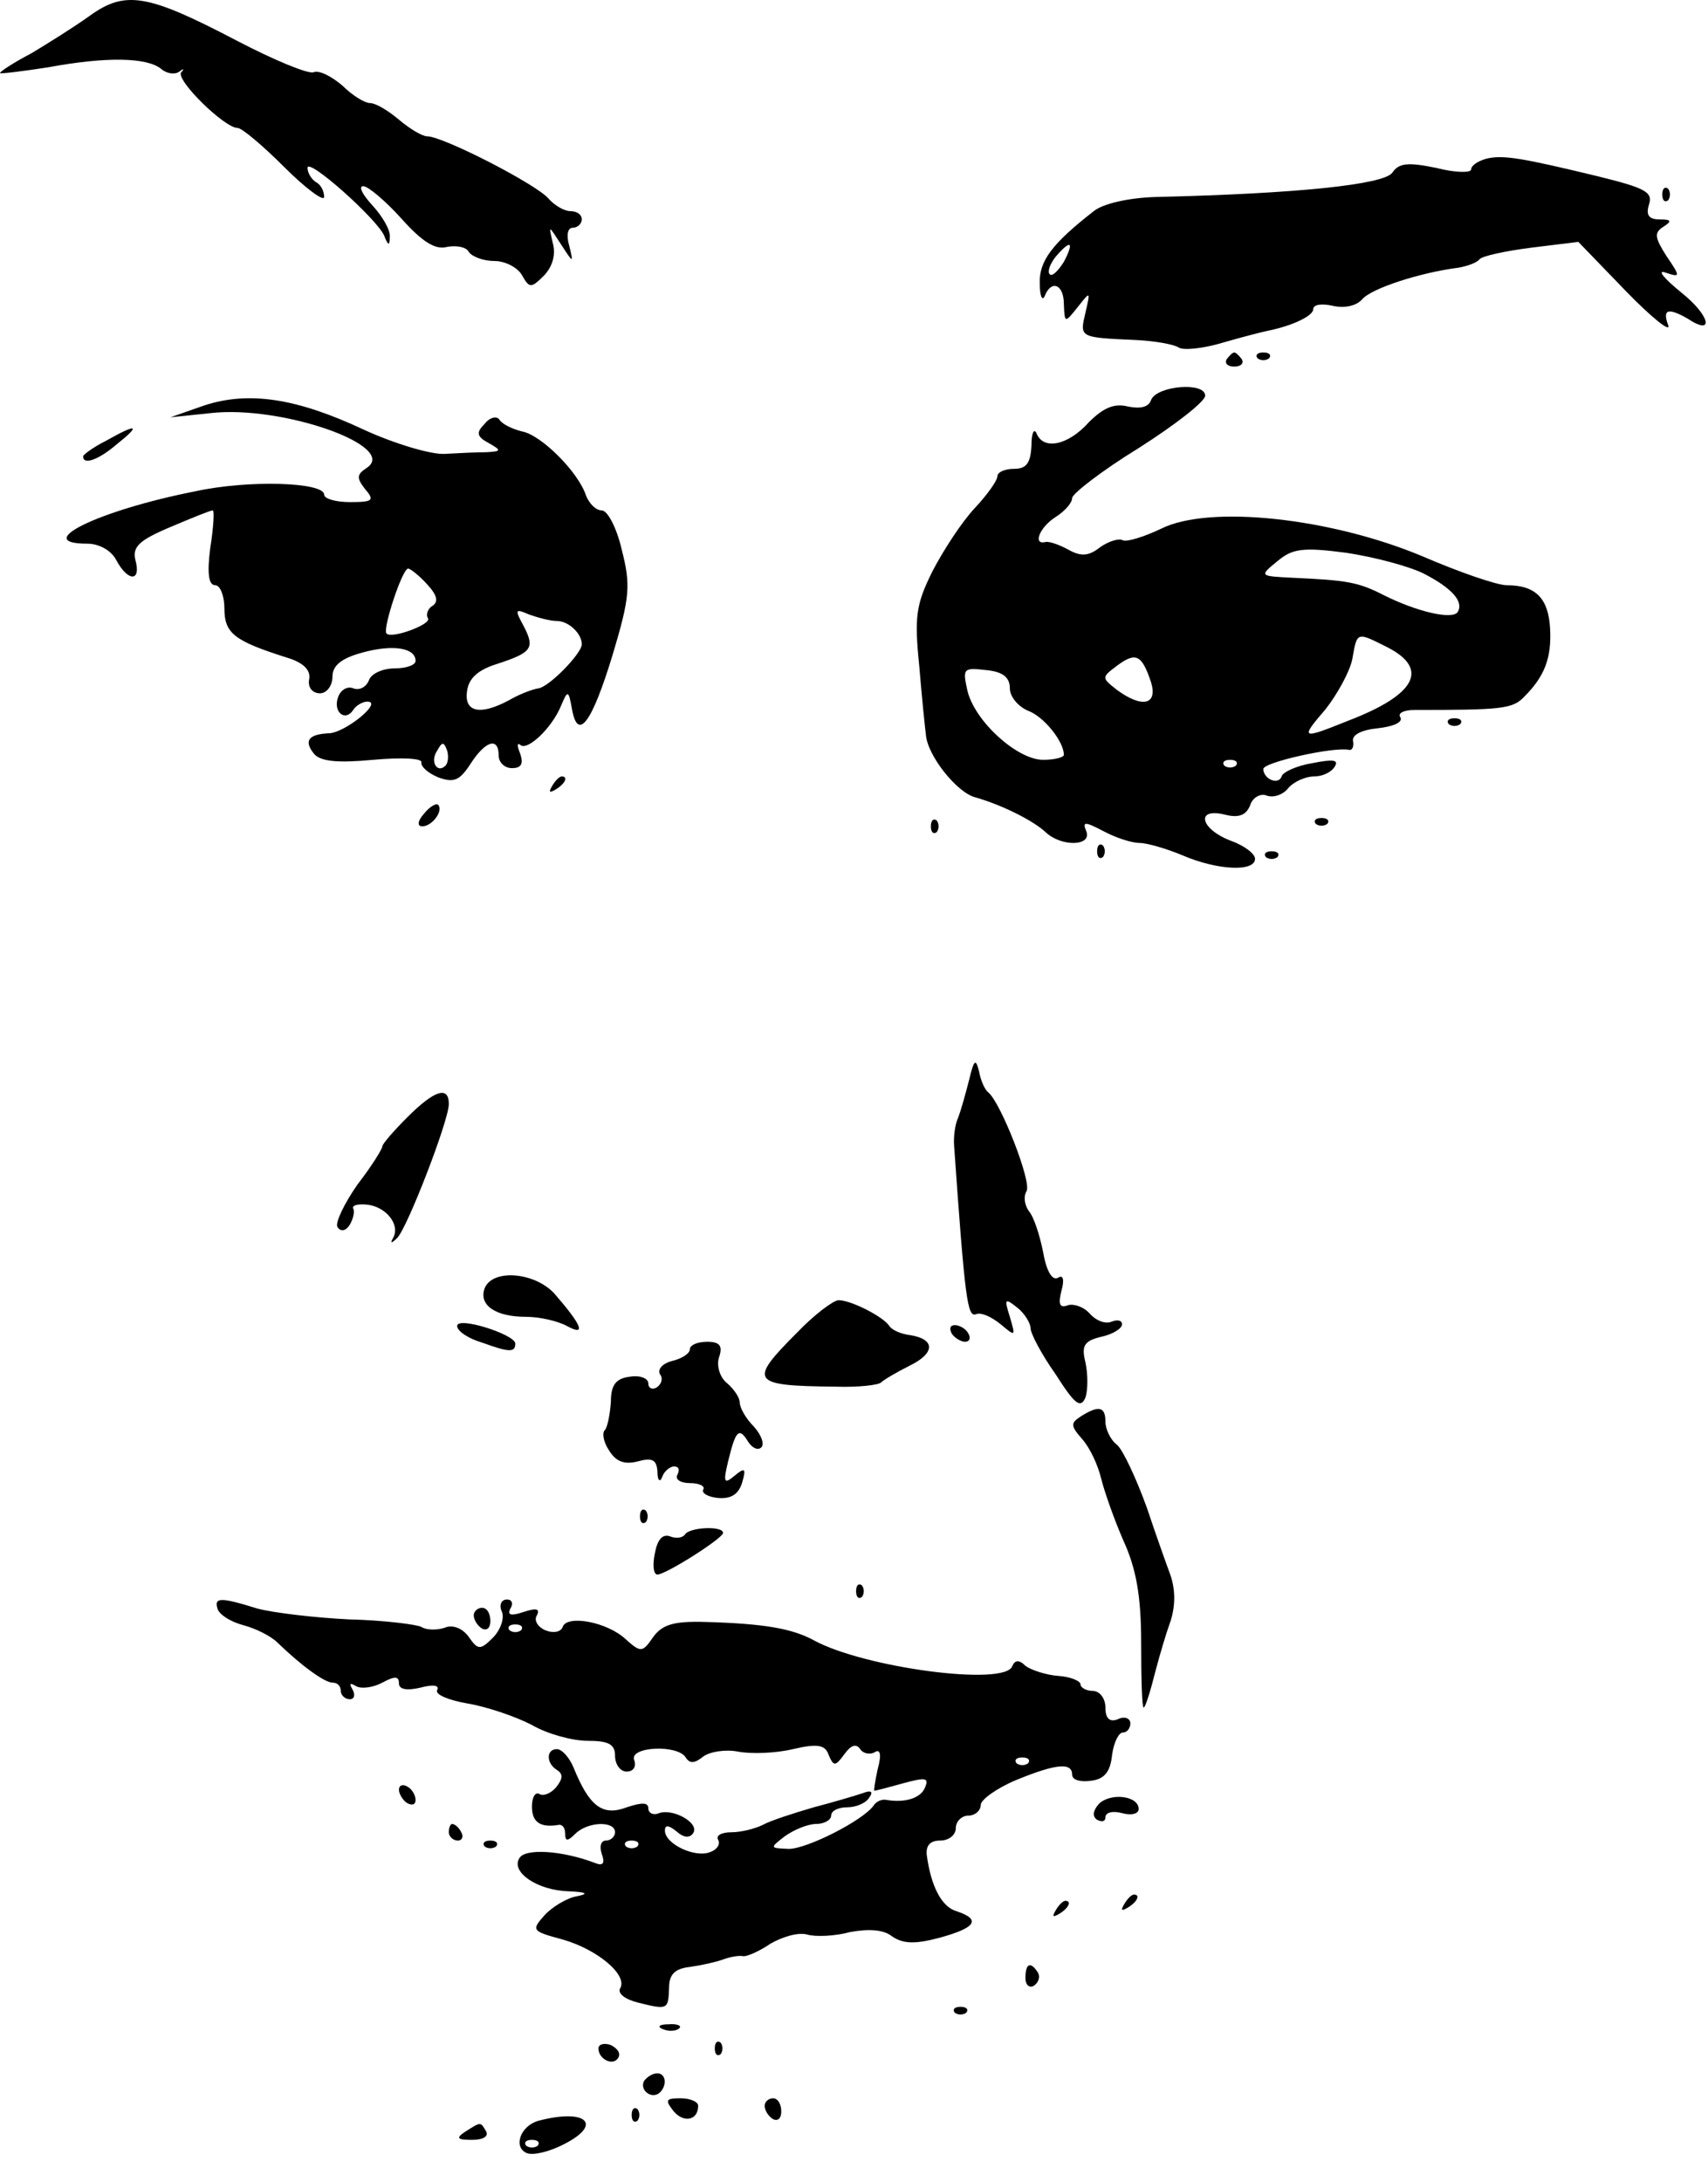 <svg width="274" height="350" viewBox="0 0 274 350" fill="none" xmlns="http://www.w3.org/2000/svg">
<path d="M180.312 305.457C179.779 306.391 179.912 306.524 180.845 305.991C182.445 305.057 182.979 303.857 181.912 303.857C181.512 303.857 180.845 304.524 180.312 305.457Z" fill="black"/>
<path d="M169.312 306.457C168.779 307.391 168.912 307.524 169.845 306.991C171.445 306.057 171.979 304.857 170.912 304.857C170.512 304.857 169.845 305.524 169.312 306.457Z" fill="black"/>
<path d="M164.5 317.291C164.5 318.358 165.167 318.891 165.833 318.491C166.633 317.958 166.9 317.025 166.5 316.358C165.3 314.491 164.5 314.891 164.5 317.291Z" fill="black"/>
<path d="M153.154 322.791C153.688 323.191 154.488 323.191 155.021 322.791C155.421 322.257 155.021 321.857 154.088 321.857C153.154 321.857 152.754 322.257 153.154 322.791Z" fill="black"/>
<path d="M14.4 2.529C12 4.262 7.733 6.929 5.067 8.529C2.267 9.995 0 11.462 0 11.729C0 11.862 3.467 11.462 7.733 10.795C17.067 9.062 23.6 9.195 25.867 11.062C26.8 11.862 28.133 11.995 28.8 11.462C29.467 10.928 29.6 11.062 29.067 11.595C28.133 12.795 36 20.529 38.133 20.529C38.8 20.529 42.133 23.328 45.6 26.795C49.067 30.262 52 32.395 52 31.595C52 30.662 51.467 29.595 50.667 29.195C50 28.795 49.333 27.729 49.333 26.928C49.333 25.195 60.267 34.928 61.6 37.728C62.267 39.462 62.533 39.462 62.533 37.995C62.667 36.928 61.333 34.662 59.733 32.928C58.133 31.195 57.467 29.862 58.267 29.862C59.067 29.862 61.867 32.262 64.4 35.062C67.733 38.795 69.867 40.129 71.733 39.595C73.2 39.328 74.8 39.595 75.2 40.395C75.733 41.195 77.6 41.862 79.333 41.862C81.067 41.862 83.067 42.928 83.733 44.129C84.933 46.262 85.2 46.262 87.333 44.129C88.667 42.662 89.2 40.795 88.667 38.928C88 35.995 88 36.129 90 39.195C92 42.262 92 42.262 91.333 39.462C90.8 37.728 91.067 36.529 91.867 36.529C92.667 36.529 93.333 35.862 93.333 35.195C93.333 34.395 92.533 33.862 91.467 33.862C90.533 33.862 88.933 32.928 88 31.862C86.133 29.595 71.067 21.862 68.533 21.862C67.733 21.862 65.733 20.662 64 19.195C62.267 17.729 60.267 16.529 59.333 16.529C58.533 16.529 56.533 15.329 54.933 13.729C53.2 12.262 51.2 11.195 50.267 11.595C49.333 11.862 43.867 9.595 38 6.529C23.733 -0.938 20.133 -1.605 14.4 2.529Z" fill="black"/>
<path d="M238.401 25.461C237.067 25.861 236.001 26.528 236.001 27.195C236.001 27.728 233.467 27.728 230.401 26.928C225.867 25.995 224.401 26.128 223.334 27.728C221.867 29.595 208.267 31.061 185.334 31.595C181.067 31.728 176.934 32.661 175.467 33.861C168.801 39.061 166.667 41.861 166.801 45.461C166.801 47.461 167.201 48.395 167.601 47.461C168.667 44.795 170.667 45.595 170.667 48.795C170.801 51.861 170.801 51.861 172.934 49.195C174.934 46.661 174.934 46.661 174.134 50.128C173.201 54.128 173.067 54.128 182.134 54.528C185.067 54.661 188.267 55.195 189.067 55.728C189.867 56.261 193.201 55.861 196.267 54.928C199.467 53.995 202.667 53.195 203.334 53.061C207.334 52.261 210.667 50.661 210.667 49.595C210.667 48.795 212.134 48.661 213.867 49.061C215.734 49.461 217.601 49.061 218.534 47.995C220.001 46.261 227.734 43.728 234.001 42.928C235.467 42.661 236.934 42.128 237.334 41.595C237.734 41.061 241.467 40.261 245.601 39.728L253.201 38.795L260.801 46.661C265.067 51.061 268.134 53.461 267.601 52.128C266.667 49.595 267.601 49.328 270.667 51.061C275.067 53.995 274.401 50.661 269.734 46.928C266.934 44.661 265.734 43.195 267.201 43.728C269.601 44.528 269.601 44.395 267.334 41.061C265.467 38.128 265.334 37.328 266.801 36.395C268.267 35.461 268.134 35.195 266.267 35.195C264.534 35.195 264.001 34.528 264.534 32.795C265.201 30.795 263.867 30.128 256.267 28.261C244.134 25.328 241.067 24.795 238.401 25.461ZM170.667 41.995C169.734 43.461 168.801 44.395 168.401 43.995C168.001 43.595 168.401 42.395 169.334 41.195C171.734 38.395 172.401 38.661 170.667 41.995Z" fill="black"/>
<path d="M266.666 31.195C266.666 32.129 267.066 32.529 267.599 32.129C267.999 31.595 267.999 30.795 267.599 30.262C267.066 29.862 266.666 30.262 266.666 31.195Z" fill="black"/>
<path d="M196.801 57.595C196.401 58.262 196.934 58.795 198.001 58.795C199.067 58.795 199.601 58.262 199.201 57.595C198.801 57.062 198.267 56.528 198.001 56.528C197.734 56.528 197.201 57.062 196.801 57.595Z" fill="black"/>
<path d="M201.733 57.462C202.266 57.862 203.066 57.862 203.599 57.462C203.999 56.928 203.599 56.528 202.666 56.528C201.733 56.528 201.333 56.928 201.733 57.462Z" fill="black"/>
<path d="M184.667 64.128C184.267 65.328 182.934 65.595 180.934 65.195C178.8 64.662 177.067 65.328 174.667 67.728C171.334 71.462 167.334 72.262 166.267 69.462C165.867 68.662 165.467 69.462 165.467 71.462C165.334 74.262 164.667 75.195 162.667 75.195C161.2 75.195 160 75.728 160 76.395C160 77.062 158.4 79.328 156.4 81.462C154.267 83.728 151.334 88.262 149.6 91.595C146.934 96.928 146.667 98.928 147.467 106.795C147.867 111.728 148.4 116.795 148.534 117.862C148.8 121.195 153.467 127.062 156.4 127.862C160.667 129.062 165.734 131.595 167.734 133.462C170.267 135.862 175.2 135.728 174.267 133.328C173.6 131.728 174 131.728 177.067 133.328C179.067 134.395 181.6 135.195 182.8 135.195C184 135.195 187.2 136.128 189.734 137.195C195.334 139.595 201.334 139.862 201.334 137.728C201.334 136.928 199.6 135.595 197.334 134.795C192.534 132.928 191.734 129.462 196.534 130.662C198.667 131.195 199.867 130.795 200.534 129.195C200.934 127.862 202.267 127.195 203.2 127.595C204.267 127.995 205.867 127.462 206.667 126.395C207.6 125.328 209.467 124.528 210.8 124.528C212.134 124.528 213.6 123.862 214.134 122.928C214.8 121.862 213.867 121.728 210.534 122.395C208 122.795 205.734 123.862 205.6 124.528C205.067 125.995 202.667 124.928 202.667 123.328C202.667 122.262 214 119.728 216.4 120.262C216.934 120.395 217.2 119.728 217.067 118.928C216.8 117.862 218.4 117.062 221.067 116.795C223.467 116.528 225.067 115.862 224.667 115.062C224.134 114.395 225.2 113.862 226.934 113.862C240.8 113.862 242.667 113.728 244.534 111.728C247.734 108.528 248.934 105.595 248.667 100.795C248.4 95.995 246.4 93.862 241.734 93.862C240.134 93.862 234 91.728 228.134 89.195C213.467 83.062 194 80.928 186.267 84.795C183.467 86.128 180.8 86.928 180.134 86.662C179.6 86.262 177.867 86.795 176.534 87.728C174.667 89.195 173.467 89.328 171.334 88.128C169.867 87.328 168.267 86.795 167.734 86.928C165.6 87.462 166.8 84.528 169.334 82.928C170.8 81.995 172 80.662 172 79.862C172 79.195 176.8 75.462 182.667 71.862C188.534 68.128 193.334 64.395 193.334 63.462C193.334 61.195 185.6 61.862 184.667 64.128ZM228.4 91.995C233.067 94.395 234.8 96.528 233.867 98.128C233.067 99.462 227.334 98.128 222 95.462C217.867 93.328 216 93.062 207.334 92.662C202 92.395 202 92.395 204.934 89.995C207.334 87.995 208.934 87.728 216 88.662C220.4 89.328 226 90.795 228.4 91.995ZM222.667 103.862C229.334 107.328 227.067 111.462 216.267 115.595C208.667 118.662 208.534 118.528 212.667 113.728C214.534 111.328 216.534 107.728 216.934 105.728C217.734 101.195 217.6 101.328 222.667 103.862ZM184.667 109.462C185.734 113.062 183.2 113.595 179.2 110.662C176.667 108.662 176.667 108.662 179.334 106.662C182.267 104.528 183.2 105.062 184.667 109.462ZM162 110.395C162 111.728 163.334 113.328 164.934 113.995C167.467 114.928 170.667 118.928 170.667 121.062C170.667 121.462 169.2 121.862 167.334 121.862C163.2 121.862 156.4 115.728 155.2 110.795C154.4 107.195 154.534 107.062 158.134 107.462C160.934 107.728 162 108.662 162 110.395ZM198.267 122.795C197.734 123.195 196.934 123.195 196.4 122.795C196 122.262 196.4 121.862 197.334 121.862C198.267 121.862 198.667 122.262 198.267 122.795Z" fill="black"/>
<path d="M32.667 65.061L27.334 66.928L33.733 66.261C45.2 64.928 64.133 71.595 58.8 75.061C57.2 76.128 57.2 76.661 58.533 78.395C60.133 80.261 59.867 80.528 56.133 80.528C53.867 80.528 52 79.995 52 79.328C52 77.328 39.867 76.928 31.334 78.795C15.733 81.861 4.933 87.195 14 87.195C15.867 87.195 17.867 88.261 18.667 89.861C20.534 93.328 22.667 93.328 21.733 89.861C21.2 87.728 22.267 86.661 27.334 84.528C30.8 83.061 33.733 81.861 34.133 81.861C34.4 81.861 34.267 84.528 33.733 87.861C33.2 91.995 33.467 93.861 34.533 93.861C35.334 93.861 36 95.595 36 97.595C36 101.595 37.6 102.795 46 105.461C48.667 106.261 49.867 107.461 49.6 108.928C49.334 110.261 50.133 111.195 51.334 111.195C52.4 111.195 53.334 109.995 53.334 108.528C53.334 106.795 54.667 105.595 58.133 104.661C62.934 103.328 66.667 103.861 66.667 105.995C66.667 106.661 65.2 107.195 63.334 107.195C61.467 107.195 59.6 107.995 59.2 109.061C58.8 110.128 57.733 110.795 56.667 110.395C55.733 109.995 54.667 110.661 54.267 111.728C53.334 114.128 55.334 115.861 56.667 113.861C57.067 113.195 58.133 112.528 58.934 112.528C61.467 112.528 55.6 117.328 52.934 117.595C49.467 117.728 48.667 118.795 50.4 120.928C51.467 122.128 54.133 122.395 59.867 121.861C64.267 121.461 67.734 121.595 67.6 122.261C67.467 122.928 68.667 123.995 70.267 124.661C72.8 125.595 73.734 125.195 75.467 122.528C77.867 118.795 80 118.128 80 121.195C80 122.261 80.933 123.195 82.133 123.195C83.6 123.195 84 122.528 83.467 120.928C82.933 119.595 82.933 119.061 83.467 119.461C84.534 120.528 88.534 116.795 90 113.195C91.067 110.661 91.2 110.661 91.734 113.595C92.667 119.061 94.933 115.995 98.267 105.061C101.067 95.728 101.2 93.861 99.734 88.128C98.933 84.661 97.467 81.861 96.534 81.861C95.6 81.861 94.534 80.795 94 79.461C92.8 75.728 86.8 69.728 83.734 69.195C82.133 68.795 80.534 67.995 80.133 67.328C79.734 66.661 78.534 66.928 77.734 67.995C76.4 69.328 76.4 69.995 78.4 71.061C80.534 72.261 80.4 72.395 78 72.528C76.534 72.528 73.6 72.661 71.334 72.795C69.2 72.928 63.334 71.195 58.4 68.928C47.6 63.861 39.867 62.661 32.667 65.061ZM68.534 93.728C70.133 95.461 70.4 96.528 69.334 97.195C68.667 97.595 68.267 98.528 68.667 99.195C69.2 100.128 62.8 102.528 62 101.595C61.334 100.928 64.534 91.195 65.467 91.195C65.867 91.195 67.334 92.395 68.534 93.728ZM89.334 99.595C91.2 99.595 93.334 101.595 93.334 103.328C93.334 104.795 88.133 110.128 86.4 110.395C85.467 110.528 83.334 111.328 81.734 112.261C77.067 114.795 74.4 114.261 74.933 110.795C75.2 108.795 76.667 107.461 79.6 106.528C85.334 104.661 85.867 103.995 84 100.395C82.534 97.728 82.667 97.595 84.8 98.528C86.267 99.061 88.267 99.595 89.334 99.595ZM71.467 122.795C70.133 124.128 68.933 122.128 70.133 120.395C70.933 118.928 71.2 118.928 71.734 120.395C72 121.328 71.867 122.395 71.467 122.795Z" fill="black"/>
<path d="M17.067 70.661C14.934 71.728 13.334 72.928 13.334 73.195C13.334 74.661 15.867 73.728 18.801 71.195C22.667 68.128 22.001 67.861 17.067 70.661Z" fill="black"/>
<path d="M232.401 116.129C232.934 116.529 233.734 116.529 234.267 116.129C234.667 115.595 234.267 115.195 233.334 115.195C232.401 115.195 232.001 115.595 232.401 116.129Z" fill="black"/>
<path d="M88.533 126.128C87.999 127.062 88.133 127.195 89.066 126.662C90.666 125.728 91.199 124.528 90.133 124.528C89.733 124.528 89.066 125.195 88.533 126.128Z" fill="black"/>
<path d="M68.001 130.528C66.934 131.728 66.934 132.528 67.734 132.528C69.334 132.528 71.201 129.995 70.268 129.062C70.001 128.795 68.934 129.328 68.001 130.528Z" fill="black"/>
<path d="M149.334 132.528C149.334 133.462 149.734 133.862 150.267 133.462C150.667 132.928 150.667 132.128 150.267 131.595C149.734 131.195 149.334 131.595 149.334 132.528Z" fill="black"/>
<path d="M211.067 132.129C211.6 132.529 212.4 132.529 212.933 132.129C213.333 131.595 212.933 131.195 212 131.195C211.067 131.195 210.667 131.595 211.067 132.129Z" fill="black"/>
<path d="M176 136.528C176 137.462 176.4 137.862 176.933 137.462C177.333 136.928 177.333 136.128 176.933 135.595C176.4 135.195 176 135.595 176 136.528Z" fill="black"/>
<path d="M203.067 137.462C203.6 137.862 204.4 137.862 204.933 137.462C205.333 136.928 204.933 136.528 204 136.528C203.067 136.528 202.667 136.928 203.067 137.462Z" fill="black"/>
<path d="M155.467 173.195C154.934 175.328 154.134 178.128 153.734 179.195C153.201 180.262 152.934 182.395 153.067 183.862C154.801 208.528 155.201 211.195 156.534 210.795C157.334 210.395 159.067 211.195 160.534 212.395C162.934 214.395 162.934 214.395 162.001 211.195C161.067 208.262 161.201 208.128 163.201 209.728C164.401 210.662 165.334 212.262 165.334 213.062C165.334 213.862 167.067 217.195 169.334 220.395C172.401 225.195 173.334 225.995 174.134 224.128C174.534 222.928 174.534 220.395 174.134 218.528C173.467 215.862 173.867 215.062 176.667 214.395C178.534 213.995 180.001 213.062 180.001 212.395C180.001 211.728 179.201 211.595 178.267 211.995C177.201 212.395 175.734 211.728 174.801 210.662C173.867 209.595 172.267 209.062 171.334 209.328C170.001 209.862 169.734 209.195 170.267 207.062C170.801 205.195 170.534 204.395 169.734 204.928C168.801 205.462 167.867 203.862 167.334 200.795C166.801 198.128 165.867 195.195 165.067 194.262C164.401 193.328 164.134 191.995 164.667 191.062C165.601 189.728 160.534 176.795 158.534 175.195C158.001 174.795 157.334 173.328 157.067 171.862C156.534 169.728 156.267 169.862 155.467 173.195Z" fill="black"/>
<path d="M65.334 179.195C63.201 181.329 61.334 183.462 61.334 183.862C61.334 184.262 59.601 187.062 57.334 189.995C55.201 193.062 53.734 196.129 54.134 196.795C54.667 197.595 55.468 197.462 56.134 196.395C56.667 195.462 56.934 194.262 56.667 193.862C56.401 193.329 57.334 193.062 58.801 193.195C61.867 193.462 64.267 196.395 63.068 198.529C62.534 199.462 62.801 199.462 63.734 198.529C65.334 196.929 72.001 179.729 72.001 177.062C72.001 174.129 69.734 174.795 65.334 179.195Z" fill="black"/>
<path d="M77.733 206.661C76.8 209.328 79.467 211.195 84.4 211.195C86.533 211.195 89.467 211.861 90.933 212.661C94.133 214.395 93.333 212.528 88.933 207.461C85.733 203.995 78.933 203.461 77.733 206.661Z" fill="black"/>
<path d="M127.867 213.728C120.001 221.595 120.401 222.261 134.001 222.395C137.734 222.528 140.934 222.128 141.334 221.728C141.734 221.328 143.734 220.128 145.867 219.061C150.001 217.061 150.134 214.795 146.001 214.128C144.667 213.995 143.067 213.328 142.667 212.661C141.734 211.195 136.534 208.528 134.534 208.528C133.734 208.528 130.667 210.795 127.867 213.728Z" fill="black"/>
<path d="M73.334 212.662C73.334 213.462 75.067 214.662 77.334 215.329C81.734 216.929 82.667 216.929 82.667 215.462C82.534 213.995 73.334 211.062 73.334 212.662Z" fill="black"/>
<path d="M152.668 213.862C153.068 214.529 154.134 215.195 154.801 215.195C155.601 215.195 155.734 214.529 155.334 213.862C154.934 213.062 153.868 212.529 153.201 212.529C152.401 212.529 152.268 213.062 152.668 213.862Z" fill="black"/>
<path d="M110.667 216.395C110.667 217.062 109.467 217.862 107.867 218.262C106.267 218.662 105.467 219.595 105.867 220.395C106.4 221.062 106.133 221.995 105.333 222.529C104.667 222.929 104 222.662 104 221.862C104 221.062 102.667 220.529 101.067 220.795C98.8 221.062 98 222.129 98 224.795C97.867 226.795 97.467 228.795 97.067 229.329C96.533 229.729 96.8 231.329 97.733 232.662C98.8 234.395 100.133 234.929 102.267 234.395C104.667 233.729 105.333 234.129 105.467 235.995C105.467 237.462 105.867 237.862 106.267 236.795C106.533 235.995 107.467 235.195 108.133 235.195C108.933 235.195 109.067 235.729 108.667 236.529C108.267 237.195 109.067 237.862 110.667 237.862C112.267 237.862 113.2 238.395 112.8 238.929C112.533 239.462 113.6 240.129 115.333 240.262C117.333 240.395 118.533 239.595 119.067 237.729C119.733 235.462 119.467 235.329 117.867 236.662C116.133 238.129 116 237.729 116.8 234.395C118 229.462 118.533 228.795 120 231.195C120.667 232.262 121.6 232.662 122.133 232.129C122.667 231.595 122.133 230.129 120.933 228.795C119.6 227.462 118.667 225.729 118.667 224.929C118.667 224.129 117.733 222.795 116.667 221.862C115.467 220.929 114.933 219.062 115.333 217.729C116 215.862 115.467 215.195 113.467 215.195C111.867 215.195 110.667 215.729 110.667 216.395Z" fill="black"/>
<path d="M173.333 227.195C171.733 228.261 171.733 228.661 173.599 230.795C174.799 232.128 176.133 234.928 176.666 237.195C177.199 239.328 178.799 243.861 180.266 247.195C182.266 251.595 183.066 255.995 183.066 263.461C183.066 269.195 183.199 273.861 183.466 273.861C183.733 273.861 184.533 271.328 185.333 268.128C186.133 265.061 187.199 261.595 187.599 260.528C188.533 257.995 188.666 255.195 187.733 252.528C187.333 251.461 185.599 246.661 183.999 241.861C182.266 237.061 180.133 232.528 179.199 231.728C178.133 230.928 177.333 229.195 177.333 227.995C177.333 225.595 176.266 225.328 173.333 227.195Z" fill="black"/>
<path d="M102.666 243.195C102.666 244.129 103.066 244.529 103.599 244.129C103.999 243.595 103.999 242.795 103.599 242.262C103.066 241.862 102.666 242.262 102.666 243.195Z" fill="black"/>
<path d="M109.867 246.128C109.467 246.662 108.4 246.795 107.467 246.395C106.267 245.995 105.467 246.928 105.067 249.062C104.667 250.928 104.8 252.528 105.467 252.528C106.8 252.528 115.867 246.795 116 245.862C116 244.662 110.533 244.928 109.867 246.128Z" fill="black"/>
<path d="M137.334 255.195C137.334 256.129 137.734 256.529 138.267 256.129C138.667 255.595 138.667 254.795 138.267 254.262C137.734 253.862 137.334 254.262 137.334 255.195Z" fill="black"/>
<path d="M34.934 258.129C35.334 259.062 37.067 260.129 39.067 260.662C41.067 261.195 43.467 262.395 44.534 263.462C48.534 267.329 52.134 269.862 53.334 269.862C54.134 269.862 54.667 270.395 54.667 271.195C54.667 271.862 55.334 272.529 56.134 272.529C56.8 272.529 57.067 271.862 56.534 270.929C56.001 269.995 56.134 269.862 57.067 270.395C57.867 270.929 59.867 270.662 61.334 269.862C63.334 268.795 64.001 268.795 64.001 269.995C64.001 270.929 65.201 271.195 67.467 270.662C69.467 270.129 70.534 270.262 70.134 271.062C69.734 271.729 71.867 272.662 74.934 273.195C78.134 273.729 82.8 275.329 85.334 276.662C87.867 278.129 91.867 279.195 94.267 279.195C97.6 279.195 98.667 279.729 98.667 281.595C98.667 282.929 99.467 284.129 100.534 284.129C101.601 284.129 102.134 283.329 101.734 282.262C100.934 280.129 108.667 279.729 110.001 281.862C110.667 282.929 111.467 282.795 112.801 281.729C113.867 280.929 116.401 280.529 118.401 280.929C120.534 281.329 124.401 281.195 127.201 280.529C131.201 279.595 132.401 279.862 132.934 281.462C133.734 283.329 134.001 283.329 135.467 281.329C136.534 279.862 137.334 279.595 138.001 280.529C138.401 281.195 139.467 281.462 140.267 281.062C141.201 280.395 141.467 281.329 140.801 283.729C140.401 285.595 140.134 287.195 140.267 287.195C140.534 287.195 142.534 286.662 144.934 285.995C148.401 285.062 149.067 285.062 148.401 286.662C147.734 288.395 145.201 289.195 142.134 288.662C141.467 288.529 140.534 288.929 140.134 289.595C138.401 291.995 129.467 296.529 126.534 296.529C123.467 296.395 123.467 296.395 125.867 294.529C127.334 293.462 129.601 292.529 130.934 292.529C132.267 292.529 133.334 291.862 133.334 291.195C133.334 290.395 134.534 289.862 135.867 289.862C137.334 289.862 138.934 289.195 139.467 288.262C140.134 287.329 139.734 287.062 138.401 287.595C137.201 287.995 133.601 289.062 130.534 289.862C127.334 290.795 123.601 291.995 122.401 292.662C121.067 293.329 118.801 293.862 117.334 293.862C115.734 293.862 114.801 294.395 115.201 295.062C115.601 295.729 115.067 296.662 113.867 297.062C111.467 297.995 106.667 295.729 106.667 293.595C106.667 292.662 107.201 292.662 108.534 293.729C109.734 294.795 110.667 294.795 111.201 293.995C112.267 292.395 108.001 289.995 105.734 290.795C104.801 291.195 104.001 290.795 104.001 289.995C104.001 289.062 102.934 289.062 100.534 289.862C96.667 291.329 94.534 289.729 92.001 283.462C91.334 281.862 90.134 280.529 89.334 280.529C87.6 280.529 87.6 282.795 89.334 283.862C90.4 284.529 90.267 285.329 89.201 286.662C88.4 287.595 87.201 288.129 86.534 287.729C85.867 287.329 85.334 288.262 85.334 289.729C85.334 292.262 86.667 293.195 89.734 292.662C90.267 292.662 90.667 293.195 90.667 294.129C90.667 295.329 91.067 295.329 92.267 294.129C94.267 292.129 98.667 291.995 98.667 293.862C98.667 294.529 98.001 295.195 97.201 295.195C96.4 295.195 96.134 296.129 96.534 297.329C97.067 298.795 96.8 299.329 95.467 298.795C90.267 296.795 84.267 296.395 83.334 297.995C81.867 300.262 86.267 303.195 91.201 303.329C94.134 303.462 94.534 303.729 92.534 304.129C90.934 304.395 88.534 305.862 87.334 307.195C85.201 309.595 85.334 309.729 90.267 311.062C95.867 312.662 100.801 316.795 99.467 318.929C99.067 319.729 100.267 320.662 102.401 321.195C107.201 322.395 107.201 322.262 107.334 318.795C107.334 316.662 108.267 315.729 110.667 315.462C112.534 315.195 114.934 314.662 116.001 314.262C117.067 313.862 118.534 313.595 119.201 313.729C119.734 313.862 121.867 312.929 123.601 311.729C125.467 310.662 128.001 309.862 129.467 310.262C130.801 310.662 134.001 310.529 136.401 309.862C139.334 309.329 141.734 309.462 143.067 310.529C144.801 311.729 146.667 311.862 150.667 310.795C156.534 309.195 157.467 307.862 153.467 306.529C151.067 305.862 149.334 302.529 148.667 297.462C148.534 295.995 149.201 295.195 150.801 295.195C152.267 295.195 153.334 294.262 153.334 293.195C153.334 292.129 154.267 291.195 155.334 291.195C156.401 291.195 157.334 290.395 157.334 289.462C157.334 288.662 159.867 286.795 163.067 285.462C169.601 282.795 172.001 282.662 172.001 284.662C172.001 285.462 173.334 285.862 175.067 285.595C177.201 285.329 178.134 284.129 178.401 281.462C178.667 279.462 179.467 277.862 180.134 277.862C180.801 277.862 181.334 277.195 181.334 276.395C181.334 275.595 180.401 275.195 179.334 275.729C178.001 276.262 177.334 275.595 177.334 273.862C177.334 272.395 176.401 271.195 175.334 271.195C174.267 271.195 173.334 270.662 173.334 270.129C173.334 269.595 171.734 268.929 169.867 268.795C167.867 268.662 165.467 267.862 164.534 267.195C163.467 266.129 162.801 266.262 162.401 267.195C161.334 270.529 138.534 267.462 130.534 263.062C127.067 261.195 122.667 260.395 113.067 260.129C108.134 259.995 106.267 260.529 104.801 262.529C103.067 265.062 102.801 265.062 100.401 262.929C97.467 260.129 90.934 258.929 90.267 260.929C90.001 261.729 88.8 261.995 87.467 261.462C86.267 260.929 85.6 259.862 86.134 259.062C86.667 257.995 86.001 257.862 84.001 258.529C82.001 259.195 81.334 259.062 81.867 257.995C82.4 257.195 82.134 256.529 81.334 256.529C80.4 256.529 80.001 257.462 80.534 258.529C80.934 259.595 80.267 261.462 79.067 262.662C77.067 264.662 76.667 264.662 75.201 262.529C74.134 261.062 72.534 260.529 71.334 261.062C70.134 261.462 68.4 261.462 67.6 260.929C66.8 260.529 61.6 259.862 56.134 259.729C50.534 259.462 43.867 258.662 41.334 257.995C35.334 256.129 34.267 256.129 34.934 258.129ZM83.6 261.462C83.067 261.862 82.267 261.862 81.734 261.462C81.334 260.929 81.734 260.529 82.667 260.529C83.6 260.529 84.001 260.929 83.6 261.462ZM164.934 282.795C164.401 283.195 163.601 283.195 163.067 282.795C162.667 282.262 163.067 281.862 164.001 281.862C164.934 281.862 165.334 282.262 164.934 282.795ZM102.267 296.129C101.734 296.529 100.934 296.529 100.401 296.129C100.001 295.595 100.401 295.195 101.334 295.195C102.267 295.195 102.667 295.595 102.267 296.129Z" fill="black"/>
<path d="M76 259.062C76 259.862 76.667 260.795 77.333 261.195C78.133 261.595 78.667 261.062 78.667 259.995C78.667 258.795 78.133 257.862 77.333 257.862C76.667 257.862 76 258.395 76 259.062Z" fill="black"/>
<path d="M64 287.061C64 287.728 64.667 288.795 65.333 289.195C66.133 289.595 66.667 289.461 66.667 288.661C66.667 287.995 66.133 286.928 65.333 286.528C64.667 286.128 64 286.261 64 287.061Z" fill="black"/>
<path d="M176.267 289.329C175.333 290.395 175.2 291.329 176 291.862C176.8 292.262 177.333 292.129 177.333 291.462C177.333 290.662 178.533 290.395 180 290.795C181.467 291.195 182.667 290.929 182.667 290.129C182.667 287.995 178.133 287.462 176.267 289.329Z" fill="black"/>
<path d="M72 293.862C72 294.529 72.667 295.195 73.467 295.195C74.133 295.195 74.4 294.529 74 293.862C73.6 293.062 72.933 292.529 72.533 292.529C72.267 292.529 72 293.062 72 293.862Z" fill="black"/>
<path d="M77.733 296.129C78.266 296.529 79.066 296.529 79.599 296.129C79.999 295.595 79.599 295.195 78.666 295.195C77.733 295.195 77.333 295.595 77.733 296.129Z" fill="black"/>
<path d="M106.4 325.462C107.333 325.862 108.533 325.728 108.933 325.328C109.466 324.928 108.666 324.528 107.2 324.662C105.733 324.662 105.333 325.062 106.4 325.462Z" fill="black"/>
<path d="M96 328.529C96 330.262 98.4 331.462 99.2 329.995C99.6 329.329 99.067 328.529 98 327.995C96.933 327.595 96 327.862 96 328.529Z" fill="black"/>
<path d="M114.666 328.528C114.666 329.462 115.066 329.862 115.599 329.462C115.999 328.928 115.999 328.128 115.599 327.595C115.066 327.195 114.666 327.595 114.666 328.528Z" fill="black"/>
<path d="M103.334 333.728C102.534 335.195 104.534 336.795 105.867 335.595C107.067 334.395 106.8 332.528 105.467 332.528C104.667 332.528 103.867 333.061 103.334 333.728Z" fill="black"/>
<path d="M108 338.528C109.6 340.528 112 340.128 112 337.728C112 337.061 110.666 336.528 109.2 336.528C106.8 336.528 106.666 336.795 108 338.528Z" fill="black"/>
<path d="M122.666 337.728C122.666 338.528 123.333 339.461 123.999 339.861C124.799 340.261 125.333 339.728 125.333 338.661C125.333 337.461 124.799 336.528 123.999 336.528C123.333 336.528 122.666 337.061 122.666 337.728Z" fill="black"/>
<path d="M101.334 339.195C101.334 340.129 101.734 340.529 102.267 340.129C102.667 339.595 102.667 338.795 102.267 338.262C101.734 337.862 101.334 338.262 101.334 339.195Z" fill="black"/>
<path d="M86.399 340.128C83.466 340.928 82.266 344.395 84.533 345.328C85.599 345.728 88.266 345.061 90.533 343.861C96.799 340.661 93.999 338.128 86.399 340.128ZM86.266 344.128C85.733 344.528 84.933 344.528 84.399 344.128C83.999 343.595 84.399 343.195 85.333 343.195C86.266 343.195 86.666 343.595 86.266 344.128Z" fill="black"/>
<path d="M74.667 341.862C73.067 342.929 73.333 343.195 75.733 343.195C77.467 343.195 78.4 342.662 78 341.862C77.067 340.262 77.2 340.262 74.667 341.862Z" fill="black"/>
</svg>

